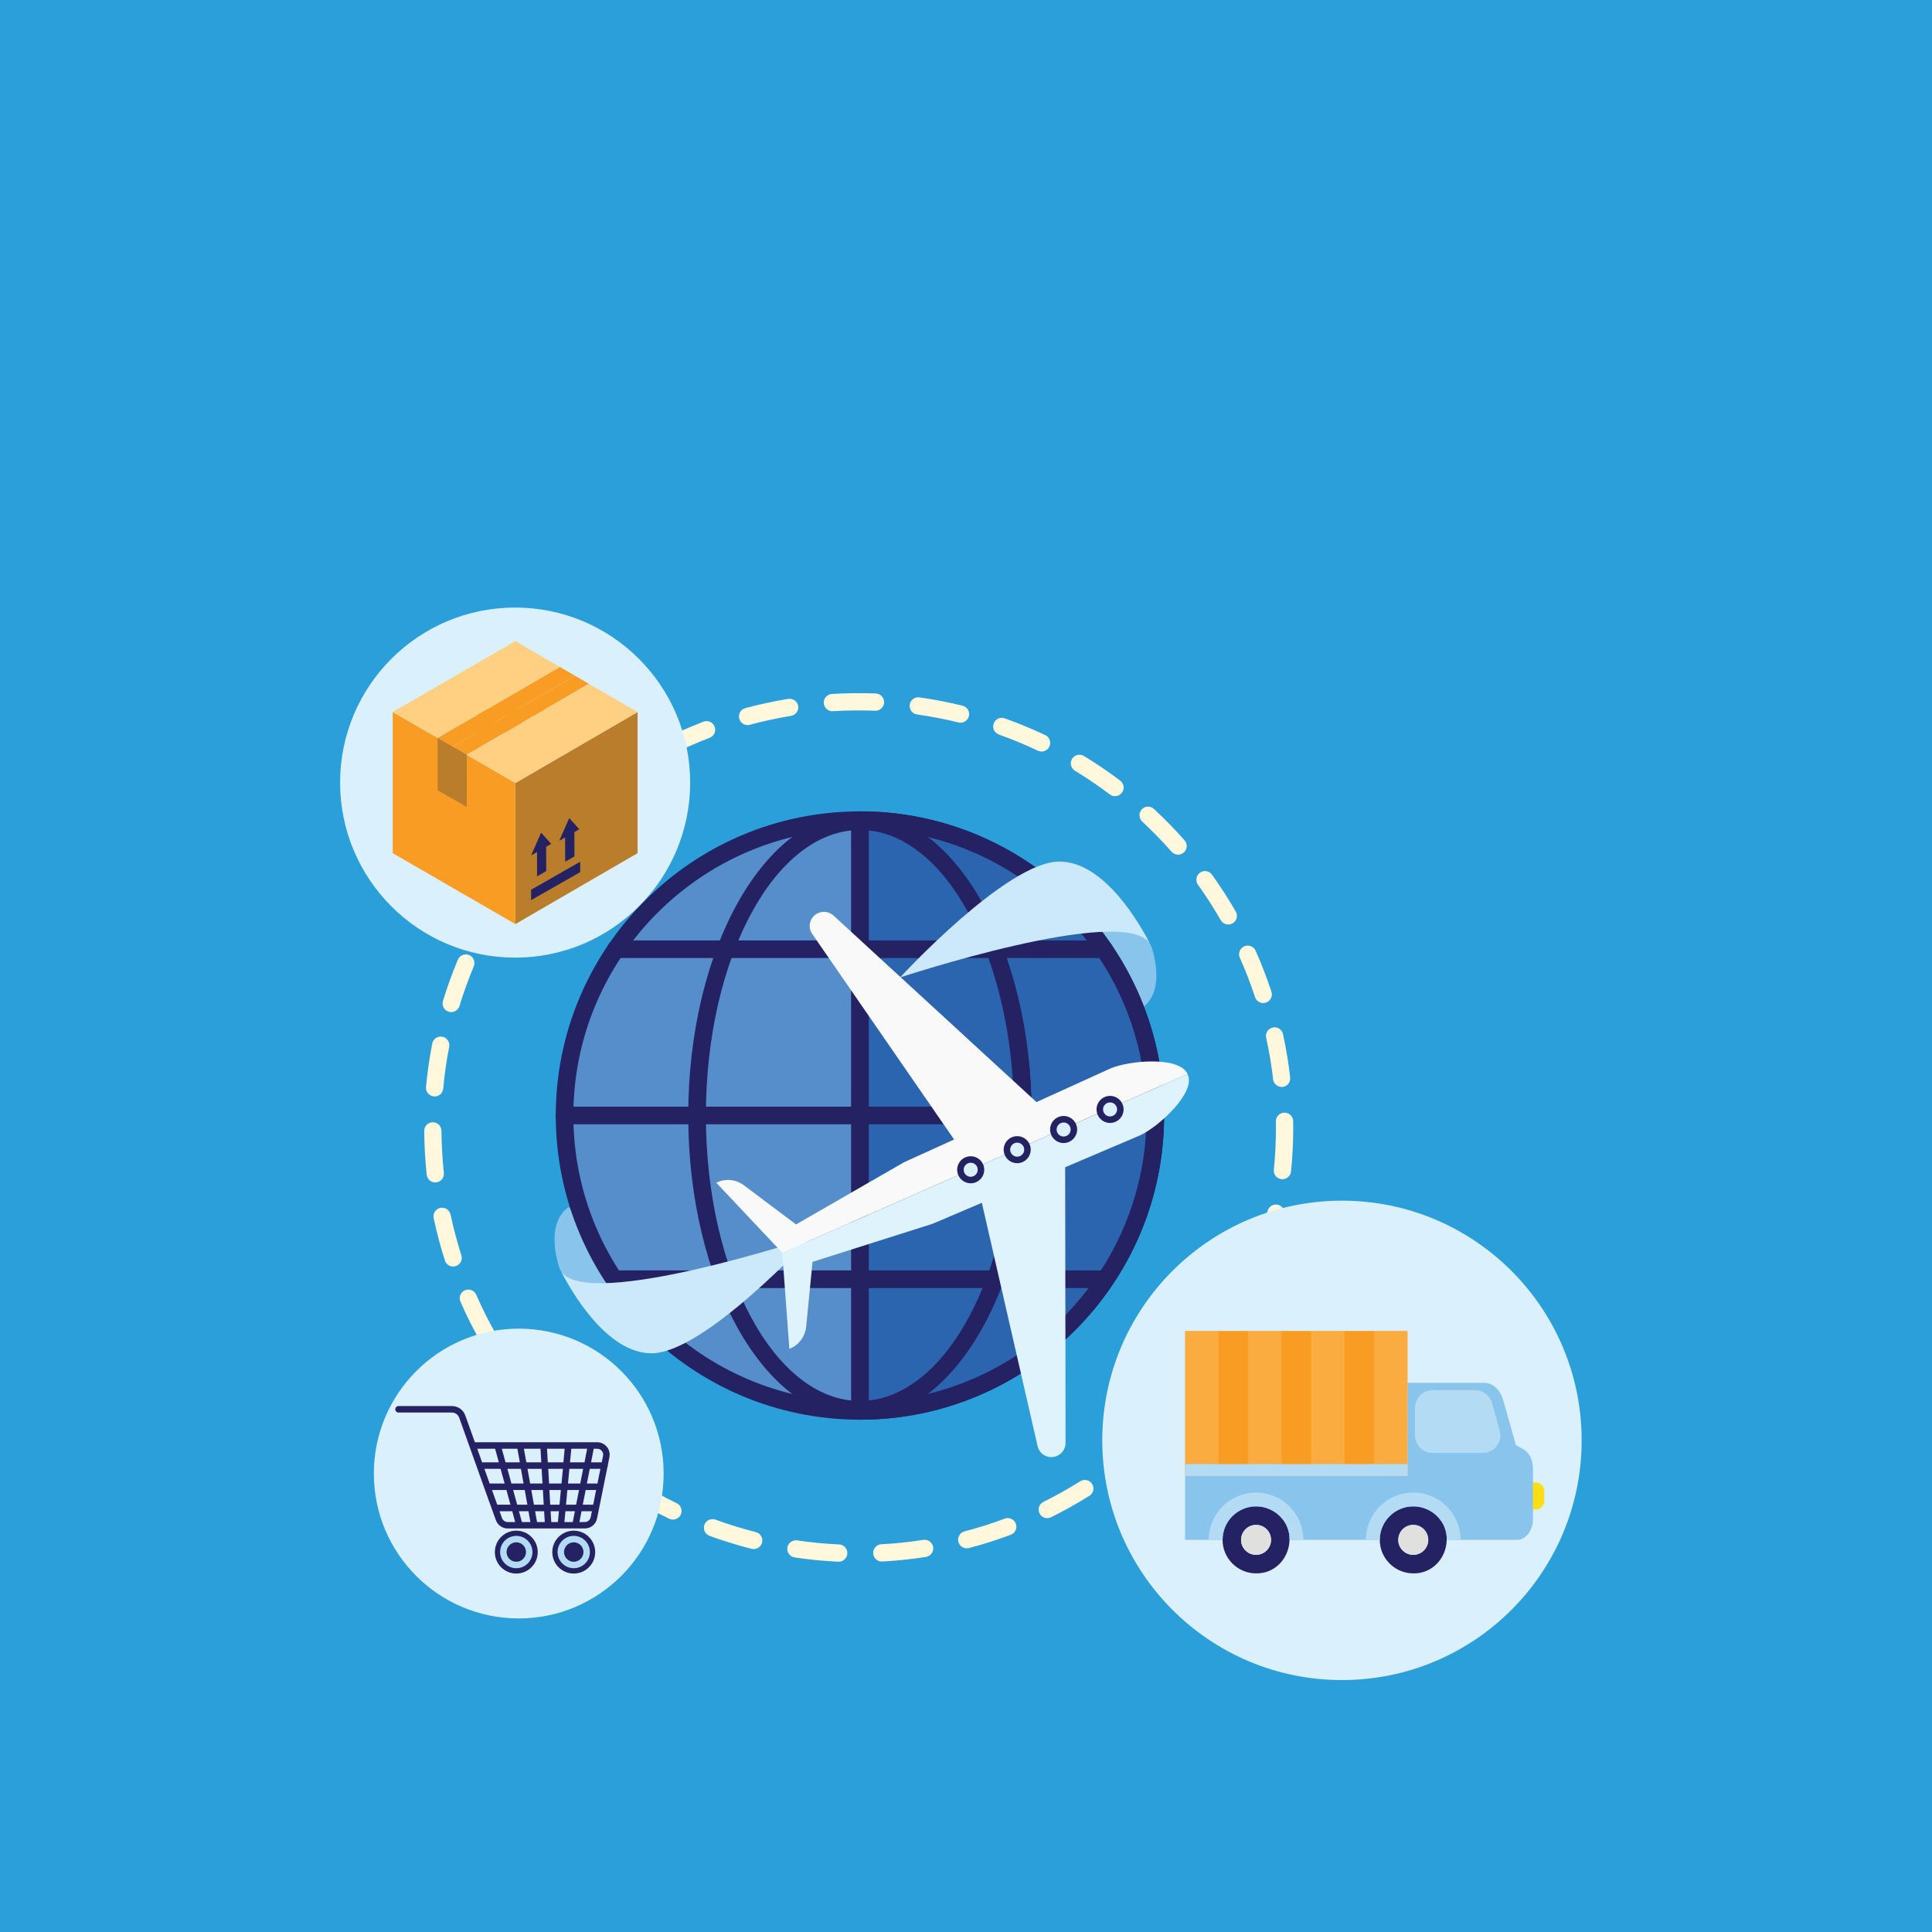 <?xml version="1.0" encoding="utf-8"?>
<!-- Generator: Adobe Illustrator 23.0.1, SVG Export Plug-In . SVG Version: 6.00 Build 0)  -->
<svg version="1.1" id="Layer_1" xmlns="http://www.w3.org/2000/svg" xmlns:xlink="http://www.w3.org/1999/xlink" x="0px" y="0px"
	 viewBox="0 0 300 300" style="enable-background:new 0 0 300 300;" xml:space="preserve">
<style type="text/css">
	.st0{fill:#2A9FD9;}
	.st1{fill:#FFF8DD;}
	.st2{fill:#DAF0FC;}
	.st3{enable-background:new    ;}
	.st4{fill:#F99C23;}
	.st5{fill:#B97D2B;}
	.st6{fill:#FFCF82;}
	.st7{fill:#242263;}
	.st8{fill:#88C4EB;}
	.st9{fill:#558ECB;}
	.st10{fill:#2B64AF;}
	.st11{fill:#B3DBF4;}
	.st12{fill:#CBE9FA;}
	.st13{fill:#F9F9FA;}
	.st14{fill:#DFF3FD;}
	.st15{fill:#FDDD16;}
	.st16{fill:#E0E0DF;}
	.st17{opacity:0.31;}
</style>
<g>
	<g>
		<rect x="-0.96" y="-0.46" class="st0" width="300.96" height="300.96"/>
		<g>
			<path class="st1" d="M130.24,242.5c-0.02,0-0.04,0-0.06,0c-2.27-0.1-4.56-0.33-6.79-0.66c-0.73-0.11-1.24-0.79-1.13-1.52
				c0.11-0.73,0.79-1.22,1.52-1.13c2.14,0.32,4.33,0.53,6.52,0.63c0.74,0.03,1.31,0.66,1.27,1.4
				C131.54,241.94,130.95,242.5,130.24,242.5z M136.92,242.47c-0.71,0-1.3-0.55-1.33-1.27c-0.04-0.74,0.53-1.37,1.27-1.41
				c2.17-0.11,4.36-0.34,6.51-0.68c0.74-0.1,1.41,0.39,1.53,1.12c0.11,0.73-0.39,1.41-1.12,1.53c-2.24,0.35-4.52,0.59-6.78,0.71
				C136.97,242.47,136.94,242.47,136.92,242.47z M117.03,240.54c-0.11,0-0.22-0.01-0.33-0.04c-2.2-0.56-4.39-1.23-6.52-2.01
				c-0.69-0.25-1.05-1.02-0.8-1.72c0.25-0.69,1.02-1.05,1.72-0.8c2.04,0.75,4.15,1.4,6.26,1.93c0.72,0.18,1.15,0.91,0.97,1.63
				C118.18,240.14,117.63,240.54,117.03,240.54z M150.11,240.42c-0.59,0-1.14-0.4-1.29-1c-0.19-0.71,0.24-1.45,0.96-1.63
				c2.1-0.55,4.2-1.21,6.24-1.98c0.69-0.26,1.46,0.09,1.72,0.79c0.26,0.69-0.09,1.46-0.79,1.72c-2.13,0.8-4.32,1.49-6.5,2.06
				C150.33,240.4,150.22,240.42,150.11,240.42z M104.49,235.96c-0.2,0-0.39-0.04-0.58-0.13c-2.04-0.99-4.05-2.1-5.98-3.29
				c-0.63-0.39-0.82-1.21-0.43-1.84c0.39-0.63,1.21-0.82,1.84-0.43c1.85,1.14,3.78,2.2,5.74,3.15c0.66,0.32,0.94,1.12,0.62,1.79
				C105.47,235.68,104.99,235.96,104.49,235.96z M162.62,235.74c-0.49,0-0.97-0.27-1.2-0.74c-0.33-0.66-0.06-1.46,0.61-1.79
				c1.95-0.97,3.87-2.04,5.71-3.2c0.63-0.39,1.45-0.2,1.84,0.42c0.39,0.63,0.21,1.45-0.42,1.84c-1.92,1.2-3.92,2.32-5.95,3.33
				C163.02,235.7,162.82,235.74,162.62,235.74z M93.13,228.95c-0.28,0-0.57-0.09-0.81-0.28c-1.8-1.38-3.55-2.86-5.2-4.42
				c-0.54-0.51-0.56-1.35-0.06-1.89c0.51-0.54,1.35-0.56,1.89-0.06c1.59,1.49,3.26,2.92,4.99,4.24c0.59,0.45,0.7,1.29,0.25,1.88
				C93.93,228.77,93.53,228.95,93.13,228.95z M173.92,228.65c-0.4,0-0.79-0.18-1.06-0.52c-0.45-0.58-0.35-1.42,0.23-1.88
				c1.71-1.33,3.38-2.77,4.96-4.28c0.54-0.51,1.38-0.49,1.89,0.04s0.49,1.38-0.04,1.89c-1.64,1.57-3.38,3.06-5.16,4.45
				C174.5,228.55,174.21,228.65,173.92,228.65z M83.41,219.8c-0.37,0-0.75-0.16-1.01-0.46c-1.48-1.71-2.9-3.51-4.21-5.36
				c-0.43-0.6-0.28-1.44,0.32-1.86c0.6-0.43,1.44-0.28,1.86,0.32c1.26,1.78,2.62,3.52,4.04,5.15c0.48,0.56,0.42,1.4-0.13,1.89
				C84.03,219.69,83.72,219.8,83.41,219.8z M183.58,219.43c-0.31,0-0.62-0.11-0.87-0.32c-0.56-0.48-0.63-1.33-0.15-1.89
				c1.42-1.66,2.77-3.4,4-5.18c0.42-0.61,1.26-0.76,1.86-0.34c0.61,0.42,0.76,1.26,0.34,1.86c-1.29,1.85-2.69,3.67-4.17,5.4
				C184.33,219.27,183.95,219.43,183.58,219.43z M75.71,208.9c-0.47,0-0.92-0.24-1.17-0.68c-1.11-1.97-2.14-4.02-3.04-6.1
				c-0.3-0.68,0.01-1.47,0.69-1.76c0.68-0.3,1.47,0.01,1.76,0.69c0.87,1.99,1.85,3.96,2.92,5.86c0.36,0.64,0.14,1.46-0.51,1.82
				C76.16,208.84,75.93,208.9,75.71,208.9z M191.2,208.47c-0.22,0-0.44-0.05-0.65-0.17c-0.65-0.36-0.88-1.17-0.52-1.82
				c1.06-1.9,2.03-3.88,2.88-5.88c0.29-0.68,1.08-1,1.76-0.7c0.68,0.29,0.99,1.08,0.7,1.76c-0.89,2.08-1.9,4.14-3,6.12
				C192.12,208.22,191.67,208.47,191.2,208.47z M70.36,196.67c-0.57,0-1.09-0.36-1.27-0.93c-0.69-2.15-1.28-4.37-1.75-6.59
				c-0.15-0.72,0.31-1.43,1.03-1.59c0.72-0.15,1.43,0.31,1.59,1.03c0.45,2.13,1.02,4.26,1.68,6.33c0.23,0.7-0.16,1.46-0.86,1.68
				C70.63,196.64,70.49,196.67,70.36,196.67z M196.46,196.19c-0.13,0-0.27-0.02-0.4-0.06c-0.7-0.22-1.1-0.97-0.88-1.68
				c0.65-2.08,1.2-4.21,1.63-6.34c0.15-0.72,0.85-1.19,1.58-1.04c0.72,0.15,1.19,0.85,1.04,1.58c-0.45,2.22-1.02,4.44-1.7,6.61
				C197.55,195.83,197.03,196.19,196.46,196.19z M67.59,183.61c-0.68,0-1.25-0.51-1.33-1.19c-0.24-2.25-0.37-4.54-0.39-6.81
				c-0.01-0.74,0.59-1.34,1.33-1.35h0.01c0.73,0,1.33,0.59,1.34,1.33c0.02,2.18,0.14,4.38,0.37,6.54c0.08,0.74-0.45,1.39-1.19,1.47
				C67.69,183.6,67.64,183.61,67.59,183.61z M199.13,183.11c-0.04,0-0.09,0-0.13-0.01c-0.74-0.07-1.27-0.73-1.2-1.46
				c0.22-2.15,0.33-4.35,0.33-6.54c0-0.32,0-0.65-0.01-0.97c-0.01-0.74,0.58-1.35,1.32-1.36c0.01,0,0.01,0,0.02,0
				c0.73,0,1.33,0.59,1.34,1.32c0.01,0.34,0.01,0.67,0.01,1.01c0,2.28-0.11,4.57-0.34,6.81
				C200.39,182.6,199.81,183.11,199.13,183.11z M67.49,170.26c-0.04,0-0.08,0-0.13-0.01c-0.74-0.07-1.28-0.72-1.21-1.46
				c0.21-2.26,0.54-4.53,0.97-6.75c0.14-0.72,0.84-1.2,1.57-1.06c0.72,0.14,1.2,0.85,1.06,1.57c-0.42,2.13-0.73,4.31-0.93,6.48
				C68.76,169.74,68.18,170.26,67.49,170.26z M199.02,168.78c-0.67,0-1.25-0.5-1.33-1.18c-0.25-2.16-0.61-4.34-1.08-6.46
				c-0.16-0.72,0.3-1.44,1.02-1.59c0.72-0.16,1.43,0.3,1.59,1.02c0.48,2.21,0.86,4.47,1.12,6.73c0.08,0.73-0.44,1.4-1.18,1.48
				C199.12,168.78,199.07,168.78,199.02,168.78z M70.06,157.16c-0.13,0-0.26-0.02-0.39-0.06c-0.71-0.22-1.11-0.96-0.89-1.67
				c0.66-2.16,1.44-4.32,2.32-6.41c0.28-0.68,1.07-1,1.75-0.72s1,1.07,0.72,1.75c-0.84,2.01-1.59,4.08-2.22,6.16
				C71.17,156.79,70.64,157.16,70.06,157.16z M196.15,155.75c-0.56,0-1.09-0.36-1.27-0.92c-0.68-2.06-1.47-4.11-2.36-6.11
				c-0.3-0.67,0-1.47,0.68-1.77c0.67-0.3,1.47,0,1.77,0.68c0.93,2.07,1.75,4.22,2.46,6.36c0.23,0.7-0.15,1.46-0.85,1.69
				C196.43,155.73,196.29,155.75,196.15,155.75z M75.23,144.85c-0.22,0-0.44-0.05-0.64-0.16c-0.65-0.35-0.89-1.17-0.53-1.81
				c1.08-1.99,2.28-3.94,3.56-5.82c0.42-0.61,1.25-0.77,1.86-0.35s0.77,1.25,0.35,1.86c-1.23,1.8-2.38,3.68-3.42,5.59
				C76.16,144.6,75.7,144.85,75.23,144.85z M190.72,143.56c-0.46,0-0.91-0.24-1.16-0.67c-1.08-1.88-2.27-3.74-3.54-5.51
				c-0.43-0.6-0.29-1.44,0.31-1.87c0.6-0.43,1.44-0.29,1.87,0.31c1.32,1.84,2.56,3.77,3.69,5.73c0.37,0.64,0.15,1.46-0.49,1.83
				C191.17,143.5,190.94,143.56,190.72,143.56z M82.77,133.83c-0.3,0-0.61-0.1-0.86-0.31c-0.57-0.48-0.64-1.32-0.16-1.88
				c1.46-1.73,3.03-3.41,4.65-4.98c0.53-0.51,1.38-0.5,1.89,0.03s0.5,1.38-0.03,1.89c-1.56,1.52-3.07,3.13-4.47,4.79
				C83.52,133.67,83.15,133.83,82.77,133.83z M182.93,132.71c-0.37,0-0.74-0.15-1-0.45c-1.44-1.63-2.98-3.21-4.57-4.69
				c-0.54-0.5-0.57-1.35-0.07-1.89s1.35-0.57,1.89-0.07c1.66,1.54,3.27,3.18,4.76,4.88c0.49,0.55,0.43,1.4-0.12,1.89
				C183.56,132.6,183.25,132.71,182.93,132.71z M92.36,124.54c-0.4,0-0.79-0.17-1.05-0.51c-0.46-0.58-0.36-1.42,0.22-1.88
				c1.78-1.41,3.65-2.74,5.55-3.95c0.62-0.4,1.45-0.21,1.85,0.41s0.21,1.45-0.41,1.85c-1.83,1.17-3.62,2.45-5.33,3.8
				C92.94,124.44,92.65,124.54,92.36,124.54z M173.14,123.63c-0.28,0-0.56-0.09-0.8-0.27c-1.74-1.31-3.56-2.55-5.42-3.68
				c-0.63-0.38-0.83-1.21-0.45-1.84s1.2-0.83,1.84-0.45c1.93,1.17,3.83,2.46,5.64,3.83c0.59,0.45,0.71,1.28,0.26,1.87
				C173.94,123.45,173.54,123.63,173.14,123.63z M103.61,117.36c-0.49,0-0.96-0.27-1.2-0.74c-0.33-0.66-0.07-1.46,0.59-1.8
				c2.02-1.02,4.12-1.95,6.24-2.76c0.69-0.26,1.46,0.08,1.73,0.77c0.26,0.69-0.08,1.46-0.77,1.73c-2.03,0.78-4.05,1.67-5.99,2.65
				C104.02,117.31,103.81,117.36,103.61,117.36z M161.73,116.7c-0.19,0-0.39-0.04-0.57-0.13c-1.97-0.94-4-1.78-6.05-2.51
				c-0.7-0.25-1.06-1.01-0.81-1.71s1.01-1.06,1.71-0.81c2.13,0.76,4.25,1.64,6.3,2.61c0.67,0.32,0.95,1.12,0.63,1.78
				C162.71,116.42,162.23,116.7,161.73,116.7z M116.08,112.59c-0.59,0-1.13-0.39-1.29-0.99c-0.19-0.71,0.23-1.45,0.94-1.64
				c2.18-0.59,4.43-1.07,6.67-1.44c0.73-0.11,1.42,0.38,1.54,1.1c0.12,0.73-0.38,1.42-1.11,1.54c-2.15,0.35-4.3,0.82-6.4,1.38
				C116.31,112.58,116.19,112.59,116.08,112.59z M149.15,112.22c-0.11,0-0.21-0.01-0.32-0.04c-2.11-0.52-4.27-0.93-6.43-1.24
				c-0.73-0.1-1.24-0.78-1.14-1.51s0.77-1.25,1.51-1.14c2.25,0.32,4.5,0.75,6.7,1.29c0.72,0.18,1.16,0.9,0.98,1.62
				C150.3,111.81,149.75,112.22,149.15,112.22z M129.25,110.44c-0.7,0-1.29-0.55-1.33-1.26c-0.05-0.74,0.52-1.37,1.25-1.42
				c2.26-0.14,4.56-0.16,6.82-0.08c0.74,0.03,1.31,0.65,1.29,1.39c-0.03,0.74-0.67,1.35-1.39,1.29c-2.17-0.08-4.38-0.06-6.55,0.07
				C129.3,110.44,129.28,110.44,129.25,110.44z"/>
		</g>
		<g>
			<g>
				<defs>
					<rect id="SVGID_1_" x="10.22" y="8.9" width="289.78" height="291.36"/>
				</defs>
				<clipPath id="SVGID_2_">
					<use xlink:href="#SVGID_1_"  style="overflow:visible;"/>
				</clipPath>
			</g>
		</g>
		<g>
			<path class="st2" d="M107.17,121.52c0,15.01-12.17,27.18-27.18,27.18s-27.18-12.17-27.18-27.18s12.17-27.18,27.18-27.18
				S107.17,106.51,107.17,121.52z"/>
			<g>
				<g>
					<g class="st3">
						<g>
							<g>
								<polygon class="st4" points="80.03,121.58 80.03,143.49 60.98,132.48 60.98,110.56 								"/>
							</g>
						</g>
						<g>
							<g>
								<polygon class="st5" points="99,110.57 99,132.48 80.03,143.49 80.03,121.58 								"/>
							</g>
						</g>
						<g>
							<g>
								<polygon class="st4" points="86.94,103.57 67.95,114.59 70.3,115.95 89.29,104.93 								"/>
							</g>
							<g>
								<polygon class="st6" points="80.03,99.55 60.98,110.56 67.95,114.59 86.94,103.57 								"/>
							</g>
							<g>
								<polygon class="st4" points="89.29,104.93 70.3,115.95 72.46,117.2 91.44,106.18 								"/>
							</g>
							<g>
								<polygon class="st6" points="99,110.57 91.44,106.18 72.46,117.2 80.03,121.58 								"/>
							</g>
						</g>
						<g>
							<g>
								<polygon class="st7" points="82.47,138.16 82.47,139.77 90.1,135.42 90.09,133.81 								"/>
							</g>
							<g>
								<polygon class="st7" points="83.4,136.08 84.82,135.26 84.81,131.48 85.59,131.03 84.02,129.3 82.47,132.83 83.39,132.3 
																	"/>
							</g>
							<g>
								<polygon class="st7" points="87.76,133.81 89.2,132.99 89.19,129.21 89.95,128.76 88.39,127.03 86.84,130.56 87.75,130.03 
																	"/>
							</g>
						</g>
						<g>
							<polygon class="st5" points="67.96,114.59 67.96,122.71 72.48,125.31 72.48,117.19 							"/>
						</g>
					</g>
				</g>
				<g>
					<polygon class="st4" points="78.18,113.88 69.19,113.88 72.18,112.17 81.12,112.17 					"/>
				</g>
				<g>
					<polygon class="st4" points="83.02,111.07 74.03,111.07 75.52,110.2 84.51,110.2 					"/>
				</g>
			</g>
		</g>
		<g>
			<g>
				<path class="st8" d="M178.84,147.1c2.26,7.48-1.49,9.37-1.49,9.37l-10.87-15.67l11.46,4.56L178.84,147.1z"/>
			</g>
			<g>
				<path class="st8" d="M86.83,196.81c-2.26-7.48,1.49-9.37,1.49-9.37l10.87,15.67l-11.46-4.56L86.83,196.81z"/>
			</g>
			<g>
				<g>
					<path class="st9" d="M179.4,173.21c0,25.33-20.54,45.87-45.87,45.87s-45.87-20.54-45.87-45.87s20.54-45.87,45.87-45.87
						C158.86,127.35,179.4,147.88,179.4,173.21z"/>
					<path class="st7" d="M133.53,220.45c-26.04,0-47.23-21.19-47.23-47.23s21.19-47.23,47.23-47.23s47.23,21.19,47.23,47.23
						S159.57,220.45,133.53,220.45z M133.53,128.71c-24.54,0-44.5,19.96-44.5,44.5s19.96,44.5,44.5,44.5s44.5-19.96,44.5-44.5
						S158.07,128.71,133.53,128.71z"/>
				</g>
				<g>
					<path class="st10" d="M133.53,127.35c25.33,0,45.87,20.54,45.87,45.87s-20.54,45.87-45.87,45.87V127.35z"/>
					<path class="st7" d="M133.53,220.45c-0.75,0-1.37-0.61-1.37-1.37c0-0.75,0.61-1.37,1.37-1.37c24.54,0,44.5-19.96,44.5-44.5
						s-19.96-44.5-44.5-44.5c-0.75,0-1.37-0.61-1.37-1.37s0.61-1.36,1.37-1.36c26.04,0,47.23,21.19,47.23,47.23
						C180.76,199.26,159.57,220.45,133.53,220.45z"/>
				</g>
				<g>
					<path class="st9" d="M158.82,173.21c0,25.24-11.32,45.7-25.29,45.7s-25.29-20.46-25.29-45.7s11.32-45.7,25.29-45.7
						C147.5,127.52,158.82,147.98,158.82,173.21z"/>
					<path class="st7" d="M133.53,220.27c-14.7,0-26.66-21.11-26.66-47.06s11.96-47.06,26.66-47.06s26.66,21.11,26.66,47.06
						S148.23,220.27,133.53,220.27z M133.53,128.88c-13.19,0-23.92,19.89-23.92,44.33s10.73,44.33,23.92,44.33
						s23.93-19.89,23.93-44.33C157.46,148.77,146.72,128.88,133.53,128.88z"/>
				</g>
				<g>
					<path class="st10" d="M133.53,127.52c13.97,0,25.29,20.46,25.29,45.7s-11.32,45.7-25.29,45.7V127.52z"/>
					<path class="st7" d="M133.53,220.27c-0.75,0-1.37-0.61-1.37-1.37s0.61-1.36,1.37-1.36c13.19,0,23.93-19.89,23.93-44.33
						s-10.73-44.33-23.93-44.33c-0.75,0-1.37-0.61-1.37-1.37c0-0.75,0.61-1.37,1.37-1.37c14.7,0,26.66,21.11,26.66,47.06
						C160.19,199.16,148.23,220.27,133.53,220.27z"/>
				</g>
				<g>
					<path class="st9" d="M87.66,173.21h91.73H87.66z"/>
					<path class="st7" d="M179.4,174.58H87.66c-0.75,0-1.37-0.61-1.37-1.37c0-0.75,0.61-1.37,1.37-1.37h91.73
						c0.75,0,1.36,0.61,1.36,1.37C180.76,173.97,180.15,174.58,179.4,174.58z"/>
				</g>
				<g>
					<path class="st9" d="M95.62,147.4h75.82H95.62z"/>
					<path class="st7" d="M171.44,148.76H95.62c-0.75,0-1.37-0.61-1.37-1.37c0-0.75,0.61-1.36,1.37-1.36h75.82
						c0.75,0,1.36,0.61,1.36,1.36C172.81,148.15,172.19,148.76,171.44,148.76z"/>
				</g>
				<g>
					<path class="st9" d="M95.62,198.64h75.82H95.62z"/>
					<path class="st7" d="M171.44,200.01H95.62c-0.75,0-1.37-0.61-1.37-1.37s0.61-1.37,1.37-1.37h75.82c0.75,0,1.36,0.61,1.36,1.37
						S172.19,200.01,171.44,200.01z"/>
				</g>
				<g>
					<path class="st9" d="M133.53,127.35v91.73V127.35z"/>
					<path class="st7" d="M133.53,220.45c-0.75,0-1.37-0.61-1.37-1.37v-91.73c0-0.75,0.61-1.36,1.37-1.36
						c0.75,0,1.37,0.61,1.37,1.36v91.73C134.9,219.83,134.28,220.45,133.53,220.45z"/>
				</g>
			</g>
			<g>
				<g id="XMLID_8_">
					<g>
						<path class="st11" d="M178.57,146.54c0.09,0.13,0.16,0.27,0.2,0.42C178.71,146.85,178.66,146.72,178.57,146.54z"/>
					</g>
					<g>
						<path class="st12" d="M164.5,133.78c7.08,0,12.65,9.99,14.01,12.67c-4.22-6.08-38.75,5.33-38.75,5.33
							S156.31,133.78,164.5,133.78z"/>
					</g>
				</g>
			</g>
			<g>
				<g id="XMLID_7_">
					<g>
						<path class="st11" d="M87.1,197.38c-0.09-0.13-0.16-0.27-0.2-0.42C86.95,197.07,87.01,197.2,87.1,197.38z"/>
					</g>
					<g>
						<path class="st12" d="M101.17,210.14c-7.08,0-12.65-9.99-14.01-12.67c4.22,6.08,38.75-5.33,38.75-5.33
							S109.36,210.14,101.17,210.14z"/>
					</g>
				</g>
			</g>
			<g>
				<g>
					<path class="st13" d="M172.38,165.93l-11.44,5.2l-31.52-28.97c-0.64-0.58-1.56-0.74-2.35-0.39l-0.04,0.02
						c-1.25,0.55-1.69,2.1-0.91,3.23l22.03,31.92l-7.77,3.53l-16.77,9.66l-8.11-6.09c-1.18-0.89-2.74-1.07-4.09-0.47l-0.19,0.08
						l10.25,10.88l62.93-27.76C183.16,163.94,175.22,164.68,172.38,165.93z"/>
				</g>
				<g>
					<path class="st14" d="M184.45,166.88l-0.05-0.1l-62.93,27.76l1.1,14.91l0.19-0.08c1.35-0.59,2.27-1.87,2.42-3.34l0.99-10.09
						l18.64-5.91l7.65-3.26l8.66,37.8c0.31,1.33,1.75,2.06,3,1.51l0.04-0.02c0.79-0.35,1.3-1.13,1.3-2l-0.06-42.81l11.57-4.93
						C179.8,175.07,185.7,169.72,184.45,166.88z"/>
				</g>
			</g>
		</g>
		<g>
			<path class="st2" d="M103.05,228.81c0,12.43-10.07,22.5-22.5,22.5s-22.5-10.07-22.5-22.5s10.08-22.5,22.5-22.5
				C92.98,206.31,103.05,216.38,103.05,228.81z"/>
			<g>
				<g>
					<path class="st7" d="M94.23,224.66c-0.37-0.45-0.92-0.71-1.5-0.71H73.74l-1.49-4.16c-0.31-0.88-1.15-1.46-2.08-1.46h-8.29
						c-0.28,0-0.5,0.23-0.5,0.5c0,0.28,0.23,0.51,0.5,0.51h0.49h7.8c0.5,0,0.96,0.32,1.13,0.79l4.7,13.16v-0.01l1,2.77
						c0.28,0.77,1.01,1.29,1.83,1.29h1.83l0,0l0,0h10.15c0.92,0,1.72-0.65,1.9-1.56l1.61-7.97c0.04-0.07,0.07-0.15,0.07-0.24
						c0-0.02-0.01-0.04-0.01-0.05l0.25-1.25C94.74,225.7,94.6,225.11,94.23,224.66z M90.81,236.34h-0.84l0.33-1.68h1.61l-0.19,0.93
						C91.63,236.02,91.25,236.34,90.81,236.34z M77.95,235.72l-0.38-1.06h1.97l0.46,1.68h-1.17
						C78.43,236.34,78.08,236.09,77.95,235.72z M93.45,225.3c0.18,0.22,0.25,0.5,0.19,0.77l-0.2,1h-1.66l0.41-2.11h0.53
						C93.01,224.96,93.27,225.08,93.45,225.3z M87.64,236.34l0.16-1.68h1.47l-0.33,1.68H87.64z M85.6,236.34l-0.1-1.68h1.29
						l-0.16,1.68H85.6z M83.39,236.34l-0.3-1.68h1.4l0.1,1.68H83.39z M81.04,236.34l-0.46-1.68h1.48l0.3,1.68H81.04z M80.34,224.96
						l0.38,2.11H78.5l-0.58-2.11H80.34z M83.93,224.96l0.12,2.11h-2.32l-0.38-2.11H83.93z M91.17,224.96l-0.41,2.11h-2.25l0.2-2.11
						H91.17z M87.19,230.36h-1.93l-0.13-2.28h2.28L87.19,230.36z M84.24,230.36h-1.92l-0.41-2.28h2.19L84.24,230.36z M82.5,231.37
						h1.8l0.13,2.28h-1.52L82.5,231.37z M85.31,231.37h1.78l-0.21,2.28h-1.44L85.31,231.37z M88.2,230.36l0.21-2.28h2.14l-0.45,2.28
						H88.2z M80.89,228.08l0.41,2.28h-1.89l-0.62-2.28H80.89z M78.36,230.36h-2.33l-0.81-2.28h2.51L78.36,230.36z M77.21,233.65
						l-0.81-2.28h2.24l0.62,2.28H77.21z M79.68,231.37h1.8l0.41,2.28h-1.58L79.68,231.37z M87.89,233.65l0.21-2.28h1.81l-0.45,2.28
						H87.89z M87.49,227.07h-2.43l-0.12-2.11h2.74L87.49,227.07z M92.11,233.65h-1.62l0.45-2.28h1.63L92.11,233.65z M92.77,230.36
						h-1.64l0.45-2.28h1.65L92.77,230.36z M76.88,224.96l0.58,2.11h-2.6l-0.75-2.11H76.88z"/>
				</g>
				<g>
					<circle class="st11" cx="80.17" cy="241.01" r="2.83"/>
					<path class="st7" d="M80.17,244.34c-1.84,0-3.33-1.49-3.33-3.33s1.49-3.33,3.33-3.33c1.84,0,3.33,1.49,3.33,3.33
						C83.5,242.84,82.01,244.34,80.17,244.34z M80.17,238.67c-1.29,0-2.33,1.05-2.33,2.33s1.05,2.33,2.33,2.33
						c1.29,0,2.33-1.05,2.33-2.33S81.46,238.67,80.17,238.67z"/>
				</g>
				<g>
					<path class="st11" d="M91.93,241.01c0-1.56-1.27-2.83-2.83-2.83c-1.56,0-2.83,1.27-2.83,2.83s1.27,2.83,2.83,2.83
						S91.93,242.57,91.93,241.01z"/>
					<path class="st7" d="M89.09,244.34c-1.84,0-3.33-1.49-3.33-3.33s1.49-3.33,3.33-3.33c1.84,0,3.33,1.49,3.33,3.33
						C92.43,242.84,90.93,244.34,89.09,244.34z M89.09,238.67c-1.29,0-2.33,1.05-2.33,2.33s1.05,2.33,2.33,2.33
						c1.29,0,2.33-1.05,2.33-2.33S90.38,238.67,89.09,238.67z"/>
				</g>
				<g>
					<path class="st7" d="M80.17,239c-1.11,0-2.01,0.9-2.01,2.01s0.9,2.01,2.01,2.01s2.01-0.9,2.01-2.01S81.28,239,80.17,239z"/>
					<path class="st11" d="M80.17,243.51c-1.38,0-2.51-1.12-2.51-2.51s1.12-2.51,2.51-2.51c1.38,0,2.51,1.12,2.51,2.51
						S81.56,243.51,80.17,243.51z M80.17,239.49c-0.83,0-1.51,0.68-1.51,1.51s0.68,1.51,1.51,1.51s1.51-0.68,1.51-1.51
						S81.01,239.49,80.17,239.49z"/>
				</g>
				<g>
					<path class="st7" d="M91.11,241.01c0-1.11-0.9-2.01-2.01-2.01s-2.01,0.9-2.01,2.01s0.9,2.01,2.01,2.01
						C90.2,243.02,91.11,242.12,91.11,241.01z"/>
					<path class="st11" d="M89.09,243.51c-1.38,0-2.51-1.12-2.51-2.51s1.13-2.51,2.51-2.51c1.38,0,2.51,1.12,2.51,2.51
						S90.48,243.51,89.09,243.51z M89.09,239.49c-0.83,0-1.51,0.68-1.51,1.51s0.68,1.51,1.51,1.51s1.51-0.68,1.51-1.51
						S89.93,239.49,89.09,239.49z"/>
				</g>
			</g>
		</g>
		<g>
			<ellipse class="st2" cx="208.38" cy="223.66" rx="37.22" ry="37.22"/>
			<g>
				<g>
					<path class="st8" d="M230.26,224.7h-7.82c-1,0-1.81-0.81-1.81-1.81v-4.31c0-1,0.81-1.81,1.81-1.81h6.62
						c0.81,0,1.53,0.54,1.74,1.32l1.2,4.31C232.32,223.56,231.45,224.7,230.26,224.7z"/>
				</g>
				<g>
					<rect x="221.78" y="228.12" class="st15" width="2.47" height="1.04"/>
				</g>
				<g>
					<g>
						<g>
							<path class="st15" d="M238.44,234.41h-1.26v-4.22h1.26c0.75,0,1.36,0.61,1.36,1.36v1.49
								C239.8,233.8,239.19,234.41,238.44,234.41z"/>
						</g>
						<g>
							<path class="st8" d="M236.5,225.01l-1.1-0.6l-2.01-7.06c-0.45-1.57-1.61-2.62-2.9-2.62h-11.93v9.68v4.75h-34.54v9.95h34.54
								h7.71h6.38h2.9c1.37,0,2.49-1.44,2.49-3.23v-7.89C238.03,226.69,237.43,225.52,236.5,225.01z"/>
						</g>
						<g>
							<path class="st11" d="M222.44,225.61c-1.5,0-2.72-1.22-2.72-2.72v-4.31c0-1.5,1.22-2.72,2.72-2.72h6.62
								c1.22,0,2.29,0.82,2.62,1.99l1.2,4.31c0.23,0.83,0.06,1.69-0.45,2.37c-0.52,0.68-1.31,1.08-2.17,1.08H222.44z"/>
						</g>
						<g>
							<g>
								<path class="st7" d="M219.45,233.91c-2.86,0-5.2,2.33-5.2,5.2c0,2.86,2.33,5.2,5.2,5.2c2.81,0.08,5.11-2.2,5.2-5.2
									C224.74,236.24,222.32,233.91,219.45,233.91z M219.45,241.43c-1.28,0-2.33-1.04-2.33-2.33c0-1.28,1.04-2.33,2.33-2.33
									c1.29,0,2.33,1.05,2.33,2.33C221.78,240.39,220.74,241.43,219.45,241.43z"/>
							</g>
							<g>
								<path class="st16" d="M219.45,236.78c-1.28,0-2.33,1.05-2.33,2.33s1.04,2.33,2.33,2.33c1.29,0,2.33-1.04,2.33-2.33
									C221.78,237.82,220.74,236.78,219.45,236.78z"/>
							</g>
						</g>
						<g>
							<rect x="184.02" y="206.67" class="st4" width="34.54" height="22.49"/>
						</g>
						<g>
							<path class="st11" d="M219.45,233.91c2.87,0,5.29,2.33,5.2,5.2h2.15c0-4.06-3.29-7.35-7.35-7.35c-4.06,0-7.35,3.29-7.35,7.35
								h2.15C214.25,236.24,216.59,233.91,219.45,233.91z"/>
						</g>
						<g>
							<g>
								<path class="st7" d="M195.04,233.91c-2.86,0-5.2,2.33-5.2,5.2c0,2.86,2.33,5.2,5.2,5.2c2.81,0.08,5.11-2.2,5.2-5.2
									C200.32,236.24,197.9,233.91,195.04,233.91z M195.04,241.43c-1.28,0-2.33-1.04-2.33-2.33c0-1.28,1.04-2.33,2.33-2.33
									c1.29,0,2.33,1.05,2.33,2.33C197.37,240.39,196.32,241.43,195.04,241.43z"/>
							</g>
							<g>
								<path class="st16" d="M195.04,236.78c-1.28,0-2.33,1.05-2.33,2.33s1.04,2.33,2.33,2.33c1.29,0,2.33-1.04,2.33-2.33
									C197.37,237.82,196.32,236.78,195.04,236.78z"/>
							</g>
						</g>
						<g>
							<path class="st11" d="M195.04,233.91c2.87,0,5.28,2.33,5.2,5.2h2.15c0-4.06-3.29-7.35-7.35-7.35c-4.06,0-7.35,3.29-7.35,7.35
								h2.15C189.84,236.24,192.17,233.91,195.04,233.91z"/>
						</g>
						<g class="st17">
							<rect x="184.02" y="206.67" class="st6" width="5.17" height="22.49"/>
						</g>
						<g class="st17">
							<rect x="193.81" y="206.67" class="st6" width="5.17" height="22.49"/>
						</g>
						<g class="st17">
							<rect x="203.59" y="206.67" class="st6" width="5.17" height="22.49"/>
						</g>
						<g class="st17">
							<rect x="213.38" y="206.67" class="st6" width="5.17" height="22.49"/>
						</g>
					</g>
					<g>
						<rect x="184.02" y="227.34" class="st11" width="34.54" height="1.84"/>
					</g>
				</g>
			</g>
		</g>
		<g>
			<g>
				<path class="st2" d="M173.97,172.27c0,0.88-0.71,1.59-1.59,1.59c-0.88,0-1.59-0.71-1.59-1.59c0-0.88,0.71-1.59,1.59-1.59
					C173.25,170.68,173.97,171.39,173.97,172.27z"/>
				<path class="st7" d="M172.37,174.37c-1.15,0-2.1-0.94-2.1-2.1c0-1.15,0.94-2.1,2.1-2.1s2.1,0.94,2.1,2.1
					S173.53,174.37,172.37,174.37z M172.37,171.18c-0.6,0-1.09,0.49-1.09,1.09c0,0.6,0.49,1.09,1.09,1.09c0.6,0,1.09-0.49,1.09-1.09
					C173.46,171.67,172.97,171.18,172.37,171.18z"/>
			</g>
			<g>
				<path class="st2" d="M166.75,175.4c0,0.88-0.71,1.59-1.59,1.59c-0.88,0-1.59-0.71-1.59-1.59c0-0.88,0.71-1.59,1.59-1.59
					C166.04,173.8,166.75,174.51,166.75,175.4z"/>
				<path class="st7" d="M165.16,177.49c-1.16,0-2.1-0.94-2.1-2.1s0.94-2.1,2.1-2.1c1.15,0,2.1,0.94,2.1,2.1
					C167.25,176.55,166.31,177.49,165.16,177.49z M165.16,174.3c-0.6,0-1.09,0.49-1.09,1.09c0,0.6,0.49,1.09,1.09,1.09
					c0.6,0,1.09-0.49,1.09-1.09C166.25,174.79,165.76,174.3,165.16,174.3z"/>
			</g>
			<g>
				<path class="st2" d="M159.54,178.52c0,0.88-0.71,1.59-1.59,1.59c-0.88,0-1.59-0.71-1.59-1.59s0.71-1.59,1.59-1.59
					C158.83,176.93,159.54,177.64,159.54,178.52z"/>
				<path class="st7" d="M157.95,180.62c-1.16,0-2.1-0.94-2.1-2.1s0.94-2.1,2.1-2.1c1.15,0,2.1,0.94,2.1,2.1
					C160.04,179.67,159.1,180.62,157.95,180.62z M157.95,177.43c-0.6,0-1.09,0.49-1.09,1.09c0,0.6,0.49,1.09,1.09,1.09
					c0.6,0,1.09-0.49,1.09-1.09S158.55,177.43,157.95,177.43z"/>
			</g>
			<g>
				<path class="st2" d="M152.33,181.64c0,0.88-0.71,1.59-1.59,1.59c-0.88,0-1.59-0.71-1.59-1.59c0-0.88,0.71-1.59,1.59-1.59
					C151.61,180.05,152.33,180.76,152.33,181.64z"/>
				<path class="st7" d="M150.73,183.74c-1.15,0-2.1-0.94-2.1-2.1c0-1.15,0.94-2.1,2.1-2.1s2.1,0.94,2.1,2.1
					S151.89,183.74,150.73,183.74z M150.73,180.55c-0.6,0-1.09,0.49-1.09,1.09c0,0.6,0.49,1.09,1.09,1.09c0.6,0,1.09-0.49,1.09-1.09
					C151.83,181.04,151.34,180.55,150.73,180.55z"/>
			</g>
		</g>
	</g>
</g>
</svg>
